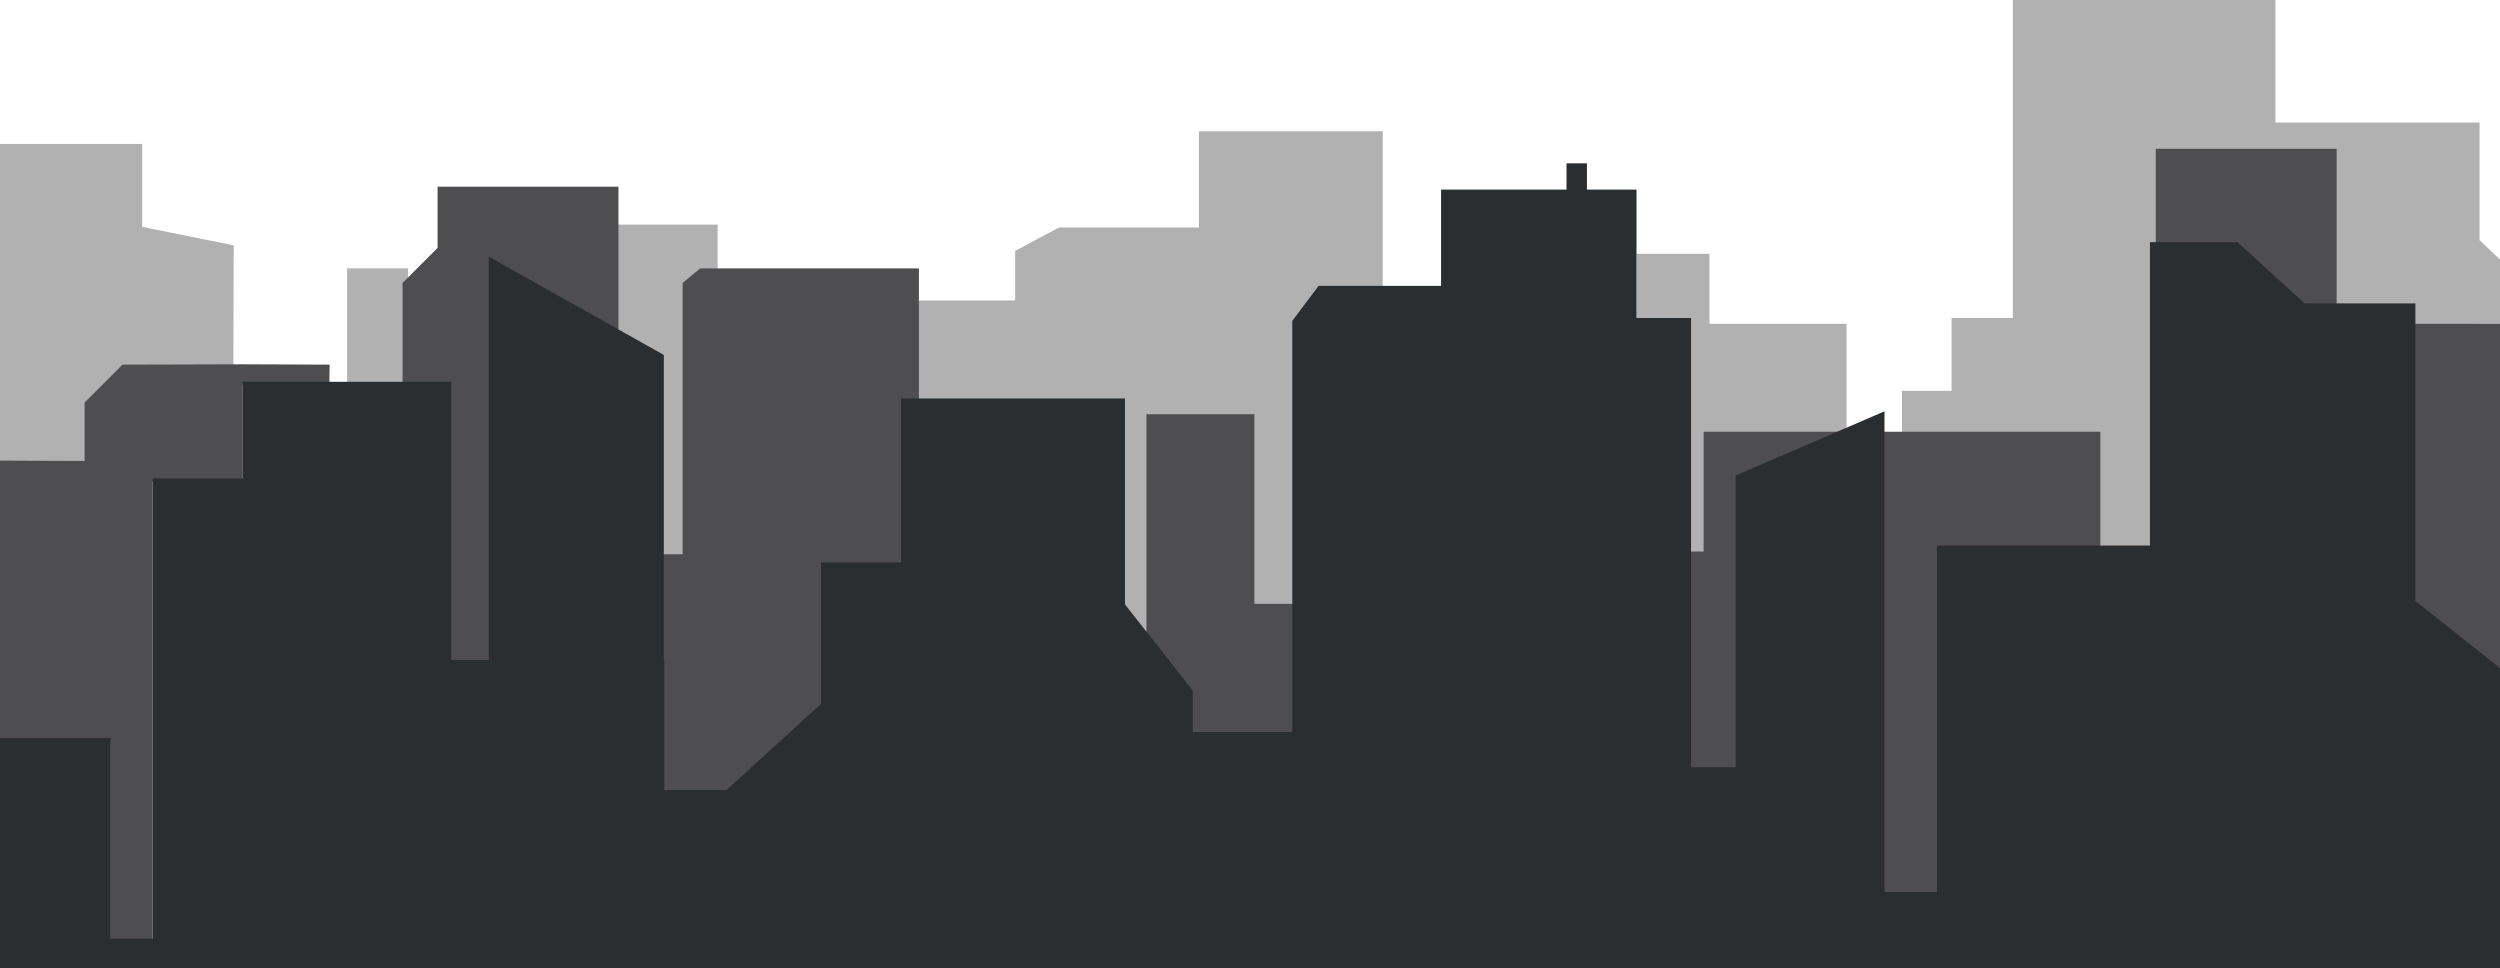 <svg xmlns="http://www.w3.org/2000/svg" viewBox="0 0 857 332">
    <defs>
      <style>
        .back {
          fill: #b1b1b1;
        }

        .middle {
          fill: #4e4d50;
        }

        .front {
          fill: #2a2e31;
        }
      </style>
    </defs>
    <title>City Scape</title>
    <g>
      <g>
        <polygon class="back" points="633 111 586 111 586 87 561 87 561 189 586 189 586 158 633 158 633 111" />
        <polygon class="back"
                 points="80.11 84.11 48.74 77.78 48.74 49.33 29.67 49.33 27.85 49.33 0 49.33 0 158 30 158 29.67 139.79 46 126 80 126 80.11 84.11" />
        <polygon class="back"
                 points="857 89 850 82.35 850 42 780 42 780 0 690 0 690 109 669 109 669 134 652 134 652 188 743 188 743 152 743 134 743 115 780 115 780 113 850 113 850 111 857 111 857 89" />
        <rect class="back" x="119" y="92" width="20.89" height="42" />
        <rect class="back" x="211" y="77" width="35" height="120" />
        <polygon class="back"
                 points="474 103 474 45 411 45 411 78 363 78 348 86 348 103 304 103 304 226 477 226 477 103 474 103" />
        <polygon class="middle"
                 points="83.22 124.88 42 125 29 138 29 158 0 157.89 0 253.89 38 253.89 38 322.78 52.3 322.78 52.3 165.04 83.22 165.04 83.22 157.89 83.22 131.89 112.89 131.89 113 125 83.22 124.88" />
        <polygon class="middle"
                 points="212 64 150 64 150 85 138 97 138 131 154 131.22 154 227 168 227 168 131.41 212 132 212 64" />
        <polygon class="middle" points="720 148 584 148 584 189 577 189 577 310 698 310 698 203 720 203 720 148" />
        <rect class="middle" x="827" y="111" width="30" height="137" />
        <polygon class="middle" points="315 194 315 92 240 92 234 97 234 190 223 190 223 281 314 281 314 194 315 194" />
        <rect class="middle" x="739" y="51" width="62" height="59" />
        <polygon class="middle" points="430 207 430 142 393 142 393 207 393 214 393 258 446.89 258 446.89 207 430 207" />
        <polygon class="front"
                 points="828 206 828 104 790 104 767 83 737 83 737 187 664 187 664 229 664 305.78 646 305.78 646 141 595 163 595 263 579.7 263 579.7 250.96 579.7 109 561 109 561 65 544 65 544 56 537 56 537 65 494 65 494 98 452 98 443 110 443 250.96 408.89 250.96 408.89 236.74 385.63 207.18 385.63 136.59 308.89 136.59 308.89 192.78 281.44 192.78 281.44 241.29 249.09 270.81 227.7 270.81 227.7 226.22 227.56 226.22 227.56 121.67 167.56 88 167.56 226.22 154.67 226.22 154.67 164.04 154.67 130.89 83.22 130.89 83.22 164.04 52.3 164.04 52.3 253 52.3 321.78 38 321.78 38 253 0 253 0 332 29.04 332 38 332 52.3 332 67.04 332 90.3 332 154.67 332 857 332 857 318 857 305.78 857 229 828 206" />
      </g>
    </g>
  </svg>
